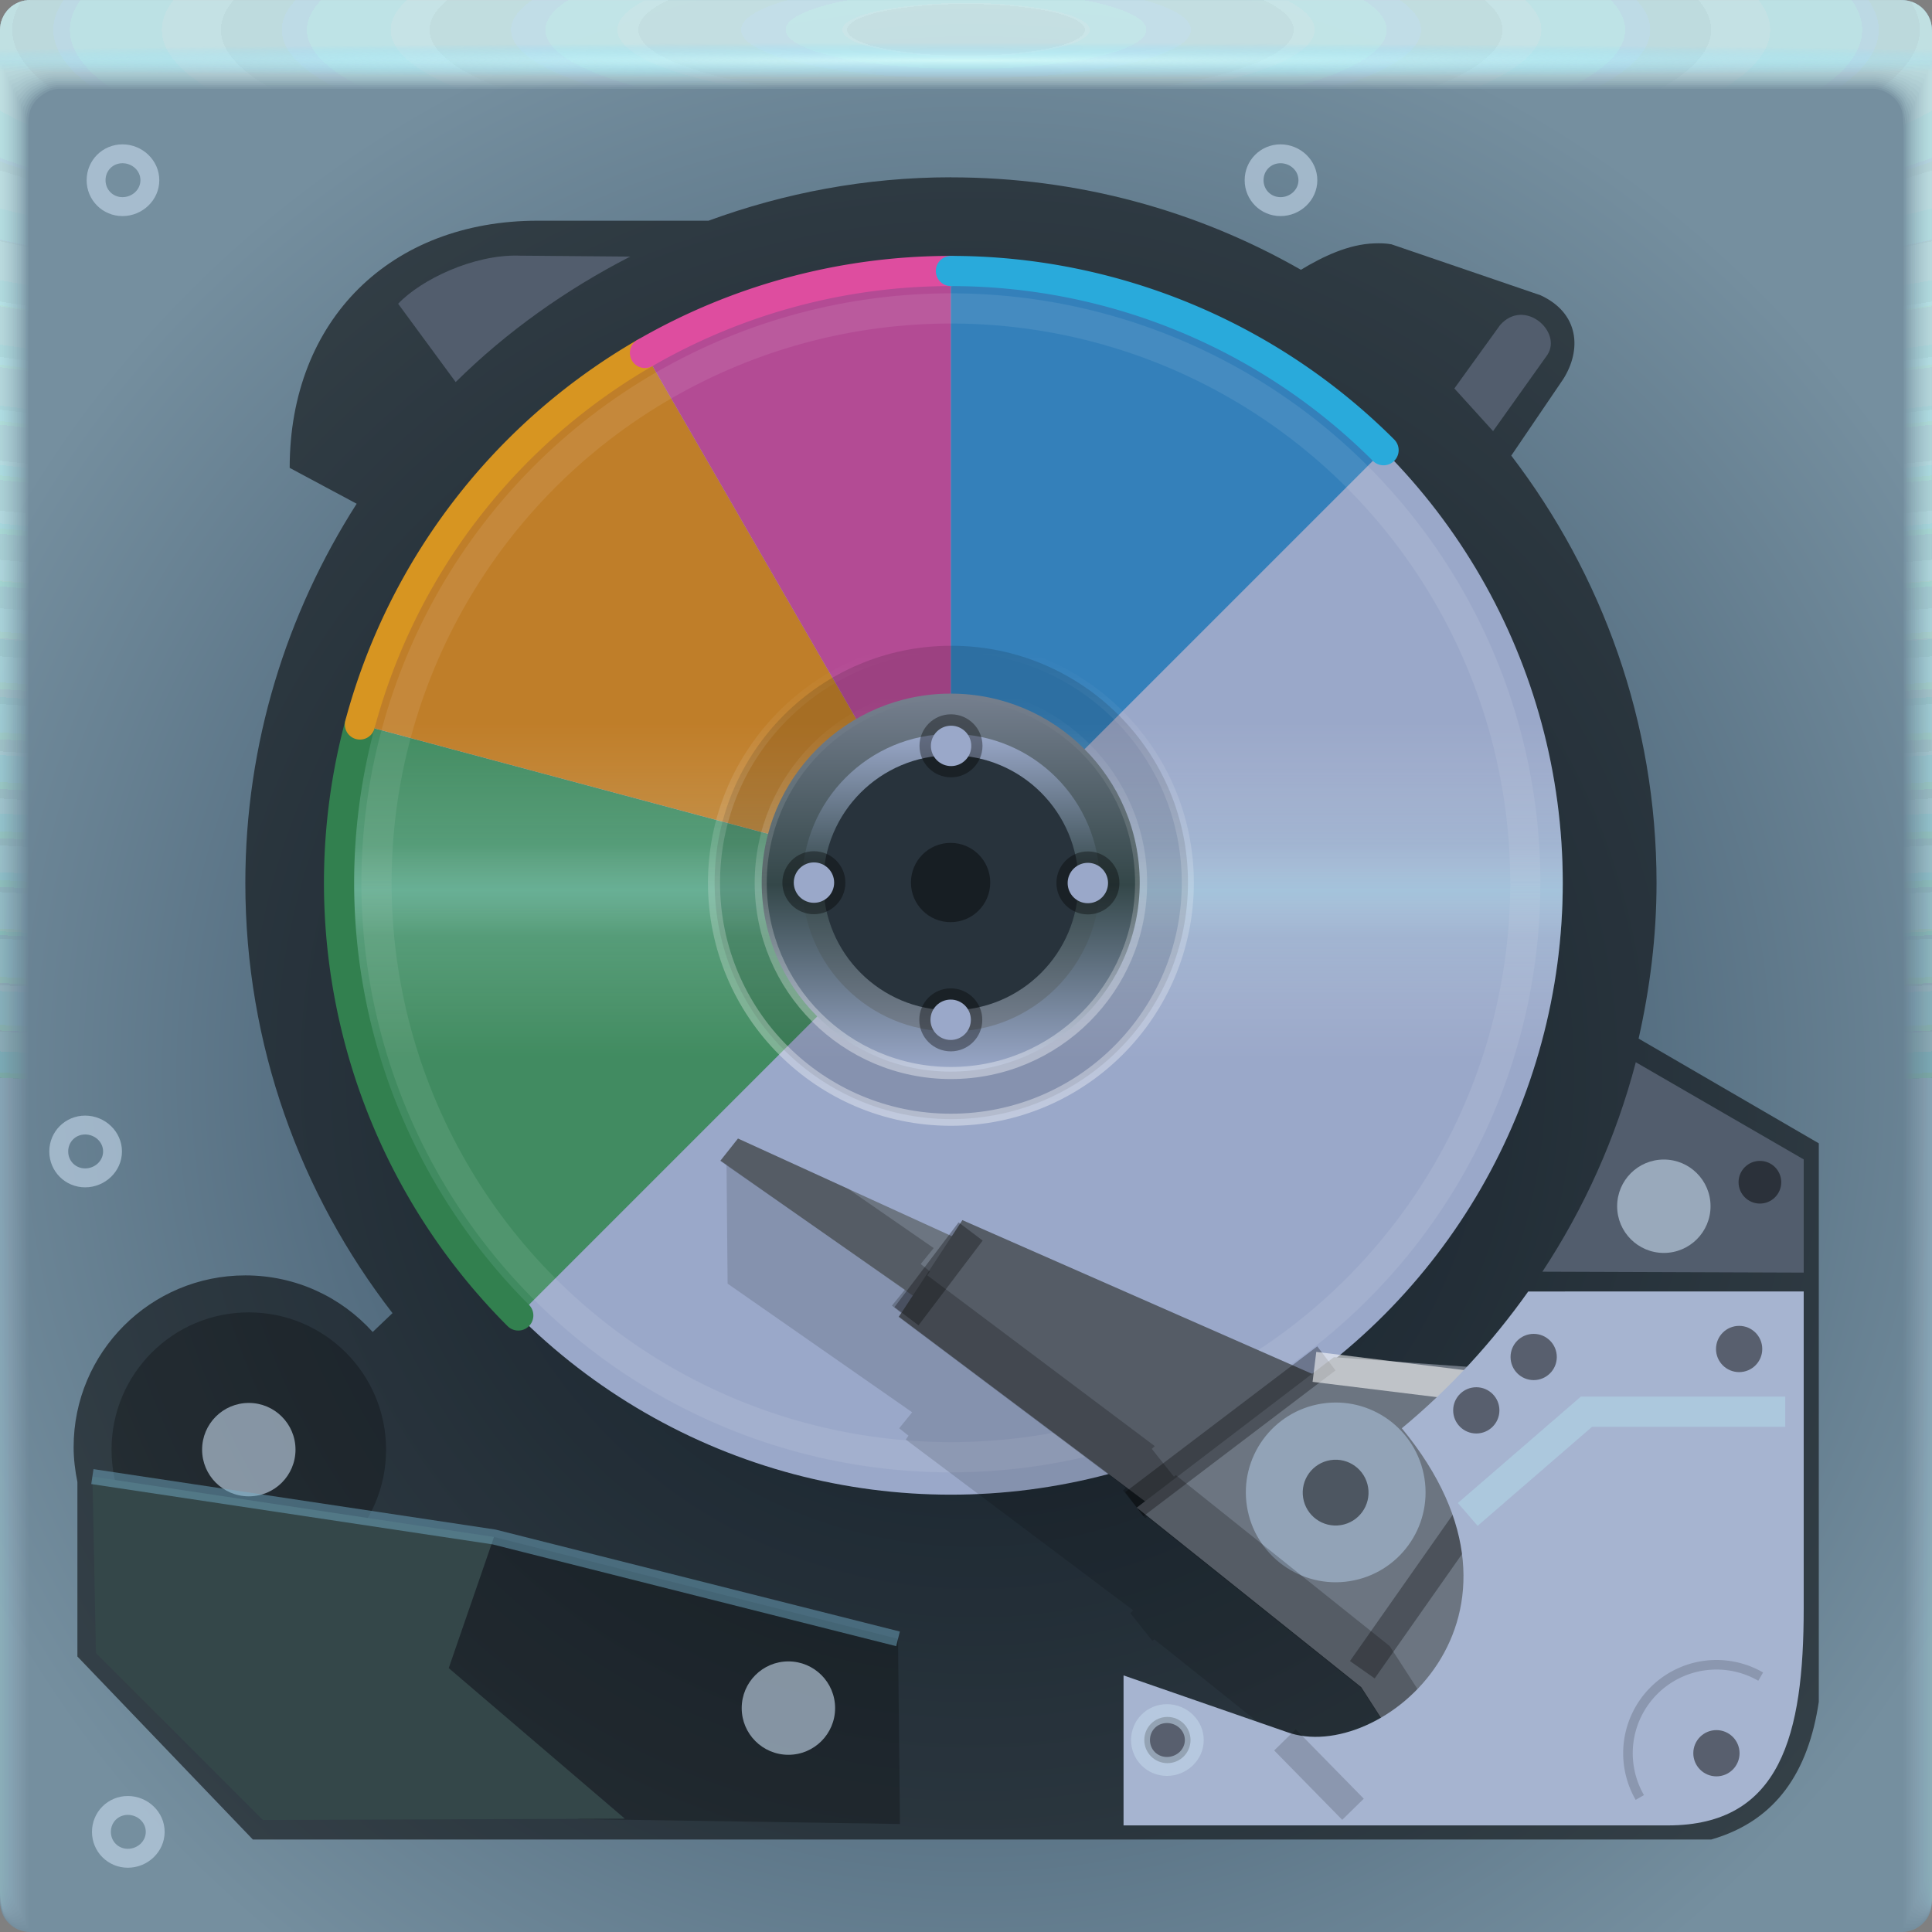 <?xml version="1.0" encoding="UTF-8"?>
<!-- Created with Inkscape (http://www.inkscape.org/) -->
<svg width="64" height="64" version="1.1" xmlns="http://www.w3.org/2000/svg" xmlns:cc="http://creativecommons.org/ns#" xmlns:dc="http://purl.org/dc/elements/1.1/" xmlns:rdf="http://www.w3.org/1999/02/22-rdf-syntax-ns#" xmlns:xlink="http://www.w3.org/1999/xlink">
	<rect width="100%" height="100%" fill="#808080" stroke="none"/>
	<defs>
		<linearGradient id="linearGradient858248">
			<stop stop-color="#ffffff" stop-opacity=".376" offset="0"/>
			<stop stop-color="#ffffff" stop-opacity="0" offset="1"/>
		</linearGradient>
		<linearGradient id="linearGradient1681">
			<stop stop-color="#ffffff" stop-opacity=".005" offset="0"/>
			<stop stop-color="#b6f8ff" stop-opacity=".419" offset=".5"/>
			<stop stop-color="#ffffff" stop-opacity=".005" offset="1"/>
		</linearGradient>
		<radialGradient id="radialGradient2160630-6" cx="31.744" cy="35.593" r="32" gradientTransform="matrix(-1.155,0,0,1.155,68.931,-5.529)" gradientUnits="userSpaceOnUse">
			<stop stop-color="#284057" offset="0"/>
			<stop stop-color="#758f9f" offset="1"/>
		</radialGradient>
		<radialGradient id="radialGradient2160632-5" cx="35.574" cy="1.019" r="32" gradientTransform="matrix(0,1.125,-5.175,0,37.271,-39.029)" gradientUnits="userSpaceOnUse" xlink:href="#a-6-5-2"/>
		<linearGradient id="a-6-5-2">
			<stop stop-color="#d3eff1" stop-opacity=".114" offset="0"/>
			<stop stop-color="#bcfffa" stop-opacity=".02" offset="1"/>
		</linearGradient>
		<radialGradient id="radialGradient2160634-2" cx="35.574" cy="1.036" r="32" gradientTransform="matrix(0,1.125,-5.175,0,37.363,-39.029)" gradientUnits="userSpaceOnUse" xlink:href="#a-6-5-2"/>
		<radialGradient id="radialGradient2160636-1" cx="35.574" cy="1.055" r="32" gradientTransform="matrix(0,1.125,-5.175,0,37.458,-39.029)" gradientUnits="userSpaceOnUse" xlink:href="#a-6-5-2"/>
		<radialGradient id="radialGradient2160638-7" cx="35.574" cy="1.071" r="32" gradientTransform="matrix(0,1.125,-5.175,0,37.544,-39.029)" gradientUnits="userSpaceOnUse" xlink:href="#a-6-5-2"/>
		<radialGradient id="radialGradient2160640-8" cx="35.574" cy="1.091" r="32" gradientTransform="matrix(0,1.125,-5.175,0,37.648,-39.029)" gradientUnits="userSpaceOnUse" xlink:href="#a-6-5-2"/>
		<radialGradient id="radialGradient2160642-5" cx="35.574" cy="1.113" r="32" gradientTransform="matrix(0,1.125,-5.175,0,37.758,-39.029)" gradientUnits="userSpaceOnUse" xlink:href="#a-6-5-2"/>
		<radialGradient id="radialGradient2160644-7" cx="35.574" cy="1.135" r="32" gradientTransform="matrix(0,1.125,-5.175,0,37.875,-39.029)" gradientUnits="userSpaceOnUse" xlink:href="#a-6-5-2"/>
		<radialGradient id="radialGradient2160646-4" cx="35.574" cy="1.159" r="32" gradientTransform="matrix(0,1.125,-5.175,0,38,-39.029)" gradientUnits="userSpaceOnUse" xlink:href="#a-6-5-2"/>
		<radialGradient id="radialGradient2160648-1" cx="35.574" cy="1.18" r="32" gradientTransform="matrix(0,1.125,-5.175,0,38.107,-39.029)" gradientUnits="userSpaceOnUse" xlink:href="#a-6-5-2"/>
		<radialGradient id="radialGradient2160650-8" cx="35.574" cy="1.208" r="32" gradientTransform="matrix(0,1.125,-5.175,0,38.252,-39.029)" gradientUnits="userSpaceOnUse" xlink:href="#a-6-5-2"/>
		<radialGradient id="radialGradient2160652-5" cx="35.574" cy="1.239" r="32" gradientTransform="matrix(0,1.125,-5.175,0,38.411,-39.029)" gradientUnits="userSpaceOnUse" xlink:href="#a-6-5-2"/>
		<radialGradient id="radialGradient2160654-9" cx="35.574" cy="1.273" r="32" gradientTransform="matrix(0,1.125,-5.175,0,38.587,-39.029)" gradientUnits="userSpaceOnUse" xlink:href="#a-6-5-2"/>
		<radialGradient id="radialGradient2160656-7" cx="35.574" cy="1.304" r="32" gradientTransform="matrix(0,1.125,-5.175,0,38.75,-39.029)" gradientUnits="userSpaceOnUse" xlink:href="#a-6-5-2"/>
		<radialGradient id="radialGradient2160658-5" cx="35.574" cy="1.346" r="32" gradientTransform="matrix(0,1.125,-5.175,0,38.966,-39.029)" gradientUnits="userSpaceOnUse" xlink:href="#a-6-5-2"/>
		<radialGradient id="radialGradient2160660-3" cx="35.574" cy="1.393" r="32" gradientTransform="matrix(0,1.125,-5.175,0,39.208,-39.029)" gradientUnits="userSpaceOnUse" xlink:href="#a-6-5-2"/>
		<radialGradient id="radialGradient2160662-8" cx="35.574" cy="1.439" r="32" gradientTransform="matrix(0,1.125,-5.175,0,39.446,-39.029)" gradientUnits="userSpaceOnUse" xlink:href="#a-6-5-2"/>
		<radialGradient id="radialGradient2160664-8" cx="36.463" cy="1.498" r="32" gradientTransform="matrix(0 .018 -1.276 0 33.91 1.341)" gradientUnits="userSpaceOnUse">
			<stop stop-color="#d6fffe" stop-opacity=".712" offset="0"/>
			<stop stop-color="#6edaff" stop-opacity="0" offset="1"/>
		</radialGradient>
		<linearGradient id="linearGradient3976" x1="-44" x2="-44" y1="24" y2="35" gradientUnits="userSpaceOnUse" xlink:href="#linearGradient1681"/>
		<linearGradient id="linearGradient24537" x1="-45" x2="-45" y1="28" y2="31" gradientUnits="userSpaceOnUse" xlink:href="#linearGradient1681"/>
		<linearGradient id="linearGradient858016" x1="33.894" x2="33.894" y1="50.84" y2="13.244" gradientUnits="userSpaceOnUse">
			<stop stop-color="#747e8d" offset="0"/>
			<stop stop-color="#344749" offset=".5"/>
			<stop stop-color="#9aa8c9" offset="1"/>
		</linearGradient>
		<linearGradient id="linearGradient858250" x1="-33" x2="-33" y1="36.948" y2="21.577" gradientTransform="matrix(.803 0 0 .803 -6.213 5.768)" gradientUnits="userSpaceOnUse" xlink:href="#linearGradient858248"/>
		<linearGradient id="linearGradient858398" x1="-33" x2="-33" y1="36.948" y2="21.577" gradientUnits="userSpaceOnUse" xlink:href="#linearGradient858248"/>
	</defs>
	<g transform="translate(3.2081e-5)">
		<path d="m1 0c-0.554 0-1 0.446-1 1v62c0 0.554 0.446 1 1 1h62c0.554 0 1-0.446 1-1v-62c0-0.554-0.446-1-1-1z" fill="url(#radialGradient2160630-6)"/>
		<g transform="translate(0 .002)">
			<path d="m1 0c-0.554 0-1 0.446-1 1v62-0.224 0.224-61h1.752c19.15 2e-3 39.445 0 60.213 0h2.035v61-0.334 0.334-62a0.998 0.998 0 0 0-1-1z" fill="url(#radialGradient2160632-5)"/>
			<path d="m1 0a0.998 0.998 0 0 0-1 1.006v61.98-0.197c0-0.277 4e-3 -0.184 0.01 0.246 0.012 0.016 0.03-0.297 0.052-0.897v-60c0.072-9e-3 0.133-0.013 0.185-0.013 0.29-0.016 0.357-0.032 0.774-0.044 0.246-0.011 0.496-0.019 0.747-0.019 19.183 2e-3 39.392 0 60.2 0 0.346 0 0.689 0.012 1.023 0.03 0.268 0.01 0.389 0.02 0.52 0.033 0.106 0 0.22 0.01 0.427 0.028v59.744c0.027 0.754 0.05 1.148 0.059 1.123l3e-3 -0.334v0.286-61.762c0-0.143 0-0.22-2e-3 -0.224a0.996 0.996 0 0 0-1.012-0.986h-61.986" fill="url(#radialGradient2160634-2)"/>
			<path d="m1 0a0.998 0.998 0 0 0-1 1.006v61.966-0.169c0-0.245 8e-3 -0.145 0.021 0.266 0.022 0.034 0.06-0.247 0.104-0.807v-59.988a0.744 0.744 0 0 1 0.173-0.025c0.27-0.031 0.341-0.064 0.743-0.088 0.242-0.022 0.492-0.037 0.742-0.037 19.217 2e-3 39.34 0 60.187 0 0.347 0 0.69 0.024 1.013 0.06 0.256 0.02 0.372 0.042 0.494 0.065 0.1 0 0.206 0.02 0.398 0.057v59.731c0.055 0.703 0.102 1.052 0.119 1.003 4e-3 -0.154 6e-3 -0.265 6e-3 -0.333v0.237-61.748c0-0.139 0-0.215-3e-3 -0.224a0.994 0.994 0 0 0-0.807-0.952 1.025 1.025 0 0 0-0.217-0.02h-61.973" fill="url(#radialGradient2160636-1)"/>
			<path d="m1 0a0.998 0.998 0 0 0-1 1.005v61.953-0.14c0-0.213 0.012-0.107 0.031 0.287 0.034 0.05 0.091-0.198 0.156-0.718v-59.974a0.45 0.45 0 0 1 0.16-0.037c0.252-0.048 0.327-0.097 0.715-0.132 0.238-0.034 0.487-0.056 0.737-0.056 19.25 2e-3 39.286 0 60.173 0 0.348 0 0.688 0.036 1.001 0.09 0.244 0.029 0.356 0.062 0.47 0.098 0.091 0 0.19 0.03 0.37 0.085v59.718c0.082 0.653 0.151 0.957 0.176 0.884 7e-3 -0.152 0.01-0.262 0.01-0.333v0.188-61.734c0-0.135 0-0.21-4e-3 -0.224a0.992 0.992 0 0 0-0.819-0.94 1.041 1.041 0 0 0-0.217-0.018h-61.96" fill="url(#radialGradient2160638-7)"/>
			<path d="m1 0a0.998 0.998 0 0 0-1 1.005v61.939-0.113c0-0.18 0.015-0.068 0.042 0.308 0.045 0.067 0.121-0.149 0.208-0.629v-59.96a0.312 0.312 0 0 1 0.148-0.05c0.232-0.063 0.311-0.128 0.684-0.176 0.234-0.044 0.483-0.074 0.732-0.074 19.284 2e-3 39.234 0 60.16 0 0.35 0 0.689 0.048 0.991 0.12 0.232 0.039 0.34 0.083 0.444 0.13 0.085 0 0.176 0.04 0.341 0.114v59.704c0.11 0.603 0.203 0.862 0.236 0.764 0.01-0.148 0.014-0.259 0.014-0.333v0.14-61.721c0-0.13-2e-3 -0.206-6e-3 -0.224a0.991 0.991 0 0 0-0.83-0.927 1.066 1.066 0 0 0-0.22-0.017h-61.944" fill="url(#radialGradient2160640-8)"/>
			<path d="m1 0a0.998 0.998 0 0 0-1 1.004v61.926-0.084c0-0.148 0.02-0.029 0.052 0.328 0.056 0.084 0.152-0.099 0.26-0.539v-59.949c0.053-0.04 0.097-0.061 0.136-0.061 0.212-0.08 0.297-0.16 0.655-0.22 0.23-0.056 0.477-0.093 0.727-0.093 19.317 2e-3 39.18 0 60.147 0 0.35 0 0.688 0.06 0.98 0.151 0.22 0.047 0.322 0.102 0.418 0.162 0.078 0 0.162 0.049 0.313 0.142v59.69c0.137 0.553 0.253 0.767 0.295 0.645a4.73 4.73 0 0 0 0.017-0.332v0.09-61.705c0-0.126-2e-3 -0.202-7e-3 -0.224a0.99 0.99 0 0 0-0.843-0.914 1.099 1.099 0 0 0-0.218-0.017h-61.932" fill="url(#radialGradient2160642-5)"/>
			<path d="m1 0a0.998 0.998 0 0 0-1 1.004v61.912-0.056c0-0.117 0.023 0.01 0.063 0.349 0.067 0.1 0.182-0.05 0.312-0.45v-59.935c0.048-0.049 0.088-0.074 0.123-0.074 0.193-0.095 0.282-0.192 0.626-0.264 0.225-0.067 0.472-0.11 0.721-0.11h60.133c0.352 0 0.688 0.071 0.97 0.18a0.944 0.944 0 0 1 0.393 0.194c0.07 0 0.147 0.059 0.284 0.17v59.68c0.164 0.502 0.304 0.671 0.354 0.524 0.014-0.14 0.02-0.25 0.02-0.331v0.042-61.695c0-0.121-2e-3 -0.197-9e-3 -0.224a0.99 0.99 0 0 0-0.854-0.902 1.142 1.142 0 0 0-0.218-0.014h-61.918" fill="url(#radialGradient2160644-7)"/>
			<path d="m1 0a0.998 0.998 0 0 0-1 1.004v61.898-0.029c0-0.084 0.027 0.049 0.073 0.37 0.079 0.117 0.212 0 0.365-0.36v-59.923c0.043-0.057 0.079-0.086 0.11-0.086 0.174-0.112 0.267-0.225 0.596-0.309a2.19 2.19 0 0 1 0.717-0.129c19.385 2e-3 39.075 0 60.12 0 0.353 0 0.687 0.084 0.958 0.211 0.196 0.066 0.29 0.144 0.368 0.227 0.063 0 0.132 0.068 0.256 0.199v59.665c0.192 0.452 0.354 0.576 0.413 0.404a3.11 3.11 0 0 0 0.024-0.33v-61.687c0-0.117-4e-3 -0.193-0.01-0.224a0.99 0.99 0 0 0-0.868-0.89 1.198 1.198 0 0 0-0.217-0.011h-61.905" fill="url(#radialGradient2160646-4)"/>
			<path d="m1 0a0.998 0.998 0 0 0-1 1.003v61.885c0-0.052 0.03 0.087 0.084 0.39 0.09 0.135 0.242 0.05 0.416-0.27v-59.911c0.038-0.063 0.07-0.097 0.099-0.097 0.154-0.127 0.251-0.257 0.566-0.352 0.217-0.089 0.463-0.148 0.711-0.148 19.418 2e-3 39.022 0 60.107 0 0.355 0 0.687 0.096 0.947 0.242a0.723 0.723 0 0 1 0.343 0.258c0.056 0 0.118 0.079 0.227 0.227v59.651c0.22 0.402 0.406 0.482 0.473 0.285 0.018-0.132 0.027-0.243 0.027-0.33v-61.721c0-0.113-4e-3 -0.188-0.012-0.224a0.99 0.99 0 0 0-0.879-0.877 1.273 1.273 0 0 0-0.218-0.011h-61.89" fill="url(#radialGradient2160648-1)"/>
			<path d="m1 0a0.998 0.998 0 0 0-1 1.003v61.899c0-0.02 0.035 0.126 0.094 0.41 0.101 0.152 0.273 0.1 0.468-0.18v-59.897c0.034-0.073 0.062-0.11 0.087-0.11 0.135-0.143 0.236-0.29 0.536-0.397 0.213-0.1 0.459-0.166 0.707-0.166 19.452 2e-3 38.969 0 60.093 0 0.356 0 0.687 0.108 0.936 0.272a0.678 0.678 0 0 1 0.317 0.29c0.05 0 0.103 0.089 0.2 0.256v59.64c0.246 0.352 0.455 0.386 0.531 0.165 0.02-0.128 0.03-0.239 0.03-0.33v-61.755c0-0.108-4e-3 -0.184-0.013-0.224a0.99 0.99 0 0 0-0.891-0.864 1.376 1.376 0 0 0-0.218-0.01h-61.877" fill="url(#radialGradient2160650-8)"/>
			<path d="m1 0a0.998 0.998 0 0 0-1 1.002v61.913c0 0.013 0.039 0.165 0.105 0.432 0.112 0.168 0.303 0.148 0.52-0.092v-59.882c0.029-0.081 0.053-0.123 0.074-0.123 0.116-0.159 0.222-0.321 0.507-0.44 0.209-0.111 0.454-0.185 0.701-0.185 19.486 2e-3 38.916 0 60.08 0 0.357 0 0.687 0.12 0.925 0.302a0.66 0.66 0 0 1 0.292 0.323c0.043 0 0.089 0.098 0.171 0.284v59.626c0.275 0.302 0.507 0.29 0.591 0.046 0.022-0.125 0.034-0.236 0.034-0.33v-61.791c0-0.104-5e-3 -0.18-0.016-0.224a0.99 0.99 0 0 0-0.903-0.852 1.514 1.514 0 0 0-0.218-8e-3h-61.863" fill="url(#radialGradient2160652-5)"/>
			<path d="m1 0a0.998 0.998 0 0 0-1 1.002v61.928c0 0.045 0.042 0.203 0.115 0.453 0.123 0.184 0.333 0.197 0.572-3e-3v-59.87c0.024-0.089 0.045-0.135 0.062-0.135 0.097-0.174 0.207-0.353 0.478-0.484 0.204-0.122 0.448-0.203 0.696-0.203 19.519 2e-3 38.863 0 60.067 0a1.4 1.4 0 0 1 0.914 0.332c0.15 0.103 0.224 0.225 0.267 0.355 0.035 0 0.073 0.108 0.142 0.313v59.612c0.302 0.251 0.557 0.196 0.65-0.074a1.7 1.7 0 0 0 0.037-0.33v-61.825c0-0.1-6e-3 -0.175-0.017-0.224a0.99 0.99 0 0 0-0.915-0.84 1.712 1.712 0 0 0-0.218-7e-3h-61.85" fill="url(#radialGradient2160654-9)"/>
			<path d="m1 0a0.998 0.998 0 0 0-1 1.002v61.942c0 0.077 0.046 0.242 0.126 0.473 0.134 0.201 0.363 0.246 0.624 0.086v-59.856c0.02-0.097 0.035-0.147 0.05-0.147a0.981 0.981 0 0 1 0.447-0.529c0.2-0.133 0.444-0.221 0.691-0.221 19.553 2e-3 38.811 0 60.053 0 0.36 0 0.686 0.144 0.903 0.362a0.688 0.688 0 0 1 0.242 0.388c0.028 0 0.059 0.118 0.114 0.341v59.598c0.33 0.2 0.608 0.1 0.709-0.194 0.026-0.117 0.04-0.228 0.04-0.329v-61.86c0-0.095-6e-3 -0.17-0.018-0.224a0.991 0.991 0 0 0-0.927-0.827 2.015 2.015 0 0 0-0.218-5e-3h-61.836" fill="url(#radialGradient2160656-7)"/>
			<path d="m1 0a0.998 0.998 0 0 0-1 1.001v61.956c0 0.11 0.05 0.281 0.136 0.494 0.146 0.218 0.394 0.296 0.677 0.176v-59.843c0.014-0.105 0.026-0.16 0.036-0.16a0.967 0.967 0 0 1 0.419-0.572c0.196-0.144 0.439-0.24 0.686-0.24 19.586 2e-3 38.758 0 60.04 0 0.36 0 0.685 0.156 0.892 0.392a0.73 0.73 0 0 1 0.216 0.42c0.021 0 0.044 0.128 0.086 0.37v59.585c0.356 0.15 0.658 5e-3 0.768-0.314 0.029-0.114 0.044-0.224 0.044-0.328v-61.895c0-0.09-7e-3 -0.166-0.02-0.224a0.992 0.992 0 0 0-0.94-0.814 2.524 2.524 0 0 0-0.217-5e-3h-61.823" fill="url(#radialGradient2160658-5)"/>
			<path d="m1 0a0.998 0.998 0 0 0-1 1v61.972c0 0.142 0.054 0.32 0.147 0.515a0.643 0.643 0 0 0 0.728 0.265v-59.83c0.01-0.114 0.018-0.172 0.025-0.172a0.97 0.97 0 0 1 0.389-0.617c0.192-0.155 0.434-0.258 0.68-0.258 19.62 2e-3 38.705 0 60.027 0 0.362 0 0.686 0.168 0.882 0.422a0.794 0.794 0 0 1 0.19 0.453c0.015 0 0.03 0.137 0.057 0.398v59.572c0.385 0.1 0.71-0.09 0.828-0.434 0.03-0.11 0.047-0.22 0.047-0.328v-61.93c0-0.086-7e-3 -0.161-0.021-0.224a0.994 0.994 0 0 0-0.951-0.802 3.563 3.563 0 0 0-0.219-2e-3h-61.809" fill="url(#radialGradient2160660-3)"/>
			<path d="m1 0a0.998 0.998 0 0 0-1 1v61.986c0 0.174 0.058 0.358 0.157 0.535a0.802 0.802 0 0 0 0.78 0.355v-59.816c5e-3 -0.122 0.01-0.185 0.013-0.185a0.987 0.987 0 0 1 0.36-0.66c0.187-0.166 0.429-0.277 0.675-0.277 19.653 2e-3 38.652 0 60.013 0 0.363 0 0.685 0.18 0.87 0.452a0.876 0.876 0 0 1 0.166 0.485c7e-3 0 0.015 0.147 0.028 0.427v59.558c0.412 0.05 0.76-0.186 0.887-0.553a1.1 1.1 0 0 0 0.05-0.328v-61.965a0.996 0.996 0 0 0-0.985-1.014 6.67 6.67 0 0 0-0.219 0h-61.795" fill="url(#radialGradient2160662-8)"/>
			<path d="m1 0a0.998 0.998 0 0 0-1 1v2h64v-1.998a0.998 0.998 0 0 0-1-1h-62z" fill="url(#radialGradient2160664-8)"/>
		</g>
	</g>
	<path d="m31.5 5.875c4.219 0 8.177 1.106 11.594 3.062 0.73-0.441 1.581-0.849 2.438-0.875 0.191-0.006 0.374-0.004 0.562 0.031l4.938 1.688c1.29 0.594 1.365 1.814 0.75 2.781l-1.719 2.531c3.003 3.931 4.812 8.828 4.812 14.156 0 1.771-0.22 3.499-0.594 5.156l5.969 3.469v18.5c-0.341 2.29-1.39 3.937-3.562 4.562h-48.312l-5.812-6.062v-5.781c-0.076-0.37-0.125-0.764-0.125-1.156 0-3.141 2.546-5.688 5.688-5.688 1.677 0 3.178 0.721 4.219 1.875l0.656-0.625c-3.049-3.942-4.875-8.879-4.875-14.25 0-4.624 1.369-8.935 3.688-12.562l-2.219-1.188c0-4.911 3.348-8.188 8.219-8.188h5.656c2.505-0.917 5.209-1.438 8.031-1.438z" fill="#000000" fill-opacity=".546"/>
	<circle transform="scale(-1,1)" cx="-31.5" cy="29.245" r="20.268" color="#000000" fill="#9aa8c9"/>
	<g opacity=".895" stroke-linecap="round" stroke-opacity=".704" stroke-width="4">
		<path d="m17.168 43.576a20.268 20.268 0 0 1-5.246-19.577l19.577 5.246z" fill="#358855" fill-opacity=".998" stop-color="#000000"/>
		<path d="m11.923 23.999a20.268 20.268 0 0 1 9.443-12.307l10.134 17.552z" fill="#c37816" fill-opacity=".997" stop-color="#000000"/>
		<path d="m21.366 11.692a20.268 20.268 0 0 1 10.134-2.715v20.268z" fill="#b53f8e" fill-opacity=".998" stop-color="#000000"/>
		<path d="m31.5 8.977a20.268 20.268 0 0 1 14.332 5.936l-14.332 14.332z" fill="#277cb9" stop-color="#000000"/>
	</g>
	<g opacity=".507">
		<circle transform="scale(-1,1)" cx="-31.5" cy="29.245" r="20.268" color="#000000" fill="url(#linearGradient24537)"/>
		<ellipse transform="scale(-1,1)" cx="-31.5" cy="29.245" rx="20.268" ry="20.268" color="#000000" fill="url(#linearGradient3976)"/>
		<ellipse transform="scale(-1,1)" cx="-31.5" cy="29.245" rx="19.028" ry="19.028" color="#000000" fill="none" opacity="1" stroke="#ffffff" stroke-opacity=".166"/>
	</g>
	<g fill="none" stroke-linecap="round">
		<path d="m17.168 43.576a20.268 20.268 0 0 1-5.246-19.577" stop-color="#000000" stroke="#32804f"/>
		<path d="m11.923 23.999a20.268 20.268 0 0 1 9.443-12.307" stop-color="#000000" stroke="#d79521"/>
		<path d="m21.366 11.692a20.268 20.268 0 0 1 10.134-2.715" stop-color="#000000" stroke="#de4d9f"/>
		<path d="m31.5 8.977a20.268 20.268 0 0 1 14.332 5.936" stop-color="#000000" stroke="#29aadb"/>
	</g>
	<g transform="matrix(-1,0,0,1,64,0)">
		<circle transform="matrix(.412 0 0 .412 19.097 15.945)" cx="32.5" cy="32.25" r="19.03" color="#000000" fill="#000000" fill-opacity=".131"/>
		<g>
			<circle transform="matrix(.329 0 0 -.329 21.814 39.848)" cx="32.5" cy="32.25" r="19.03" color="#000000" fill="url(#linearGradient858016)"/>
			<circle transform="matrix(.259 0 0 .259 24.079 20.888)" cx="32.5" cy="32.25" r="19.03" color="#000000" fill="url(#linearGradient858016)"/>
			<circle transform="matrix(.222 0 0 -.222 25.286 36.403)" cx="32.5" cy="32.25" r="19.03" color="#000000" fill="#28333c"/>
		</g>
		<circle transform="matrix(.069 0 0 -.069 30.268 31.46)" cx="32.5" cy="32.25" r="19.03" color="#000000" fill="#000000" fill-opacity=".42"/>
		<g transform="matrix(0 .703 -.703 0 54.455 6.393)">
			<circle transform="matrix(.078 0 0 -.078 29.966 27.289)" cx="32.5" cy="32.25" r="19.03" color="#000000" fill="#000000" fill-opacity=".36"/>
			<circle transform="matrix(.05 0 0 -.05 30.871 26.39)" cx="32.5" cy="32.25" r="19.03" color="#000000" fill="#9aa8c9"/>
		</g>
		<g transform="matrix(.703 0 0 .703 9.649 7.29)">
			<circle transform="matrix(.078 0 0 -.078 29.966 27.289)" cx="32.5" cy="32.25" r="19.03" color="#000000" fill="#000000" fill-opacity=".36"/>
			<circle transform="matrix(.05 0 0 -.05 30.871 26.39)" cx="32.5" cy="32.25" r="19.03" color="#000000" fill="#9aa8c9"/>
		</g>
		<g transform="matrix(0 -.703 .703 0 10.545 52.096)">
			<circle transform="matrix(.078 0 0 -.078 29.966 27.289)" cx="32.5" cy="32.25" r="19.03" color="#000000" fill="#000000" fill-opacity=".36"/>
			<circle transform="matrix(.05 0 0 -.05 30.871 26.39)" cx="32.5" cy="32.25" r="19.03" color="#000000" fill="#9aa8c9"/>
		</g>
		<g transform="matrix(-.703 0 0 -.703 55.352 51.2)">
			<circle transform="matrix(.078 0 0 -.078 29.966 27.289)" cx="32.5" cy="32.25" r="19.03" color="#000000" fill="#000000" fill-opacity=".36"/>
			<circle transform="matrix(.05 0 0 -.05 30.871 26.39)" cx="32.5" cy="32.25" r="19.03" color="#000000" fill="#9aa8c9"/>
		</g>
	</g>
	<g>
		<circle transform="scale(-1,1)" cx="-31.5" cy="29.245" r="7.848" color="#000000" fill="none" stroke="url(#linearGradient858398)" stroke-width=".4"/>
		<circle transform="scale(-1,1)" cx="-31.5" cy="29.245" r="6.3" color="#000000" fill="none" stroke="url(#linearGradient858250)" stroke-width=".4"/>
		<path d="m17.188 8.469 3.688 0.031c-2.131 1.094-4.094 2.488-5.781 4.156l-1.906-2.594c0.755-0.797 2.492-1.636 4-1.594z" color="#000000" fill="#525d6d"/>
		<path d="m16.365 50.914c-5.504 3.851-2.646 7.525 2.812 9.344l10.635 0.164-0.064-6.133z" color="#000000" fill="#000000" fill-opacity=".254"/>
	</g>
	<g transform="matrix(-1.405 .223 .223 1.405 55.11 -25.789)">
		<g>
			<path d="m28.241 41.475-4.461 2.94-0.255-0.24-0.08 0.076-0.076-0.08-6.993 4.494-0.668-0.353-0.082 0.154-2.564 0.721-3.791 0.901c-1.501 3.815 0.745 6.349 3.309 8.786l2.182 0.102 1.482-0.516 4.294-4.712 0.051 0.027 0.406-0.719-0.077-0.054 4.607-4.757-0.076-0.08 0.187-0.204-0.357-0.32 3.775-3.632-0.421-2.818z" color="#000000" fill="#000000" opacity=".136"/>
			<path d="m23.423 43.936 4.861-3.226 0.486 0.442-4.243 4.11z" fill="#6c7581"/>
			<path d="m15.512 55.426 9.723-10.032-1.812-1.989-11.888 7.646z" fill="#555c66"/>
			<path d="m15.954 55.603 4.508-4.95-5.082-2.74-6.055 1.414c-1.501 3.815 0.75 6.358 3.315 8.795l2.166 0.088z" fill="#6c7581"/>
		</g>
		<g fill="none" stroke="#000000" stroke-width=".703px">
			<path d="m15.866 55.205-5.524-5.701" opacity=".297"/>
			<path d="m20.506 50.565-4.95-2.652" opacity=".297"/>
			<path d="m25.059 45.411-1.784-1.715" opacity=".297"/>
		</g>
		<g>
			<circle transform="matrix(2.25 0 0 2.25 -40.437 -79.032)" cx="25.008" cy="57.805" r=".93" color="#000000" fill="#a9bfd7" opacity=".622"/>
			<circle transform="matrix(.824 0 0 .824 -4.773 3.403)" cx="25.008" cy="57.805" r=".93" color="#000000" fill="#000000" opacity=".47"/>
			<path transform="matrix(.82 -.14 .14 .82 -9.738 12.271)" d="m23.094 47.594-6.469 0.719" color="#000000" fill="none" opacity=".565" stroke="#ffffff" stroke-width=".845px"/>
			<path d="m28.289 40.709-2.35 1.558-1.754 1.676 0.357 0.32-0.187 0.204 0.076 0.08-4.607 4.757 0.077 0.054-0.406 0.719-0.051-0.027-4.294 4.712-1.151 2.6-2.182-0.102c-0.223-0.212-0.446-0.425-0.661-0.639 0.462 0.507 0.958 1 1.474 1.49l2.182 0.102 1.151-2.6 4.294-4.712 0.051 0.027 0.406-0.719-0.077-0.054 4.607-4.757-0.076-0.08 0.187-0.204-0.357-0.32 3.775-3.632-0.484-0.453z" color="#000000" fill="#000000" opacity=".216"/>
		</g>
	</g>
	<g>
		<path d="m59.75 42.781v10.5c0 4.178-0.753 7.188-4.5 7.188h-18.031v-4.969l5.406 1.875c3.074 1.123 8.982-3.797 3.812-10.062 1.588-1.315 2.993-2.846 4.188-4.531z" fill="#a6b4d0"/>
		<circle transform="scale(-1,1)" cx="-38.672" cy="57.641" r=".766" color="#000000" fill="#000000" opacity=".47"/>
		<circle transform="scale(-1,1)" cx="-56.859" cy="58.078" r=".766" color="#000000" fill="#000000" opacity=".47"/>
	</g>
	<path transform="scale(-1,1)" d="m-58.325 55.54a2.931 2.931 0 0 1 3.538 0.466 2.931 2.931 0 0 1 0.466 3.538" color="#000000" fill="none" opacity=".164" stroke="#000000" stroke-width=".317"/>
	<g fill="#000000">
		<circle transform="scale(-1,1)" cx="-57.611" cy="44.687" r=".766" color="#000000" opacity=".47"/>
		<circle transform="scale(-1,1)" cx="-50.805" cy="44.952" r=".766" color="#000000" opacity=".47"/>
		<circle transform="scale(-1,1)" cx="-48.904" cy="46.72" r=".766" color="#000000" opacity=".47"/>
	</g>
	<path d="m59.139 46.764h-6.585l-3.933 3.403" fill="none" opacity=".724" stroke="#b6e9f5" stroke-opacity=".508" stroke-width="1px"/>
	<path d="m42.566 57.636 2.254 2.298" fill="none" opacity=".164" stroke="#000000" stroke-width="1px"/>
	<path d="m54.188 35.188 5.562 3.219v3.75l-8.656-0.031c1.383-2.099 2.44-4.44 3.094-6.938z" fill="#525d6d"/>
	<circle transform="scale(-1,1)" cx="-55.117" cy="39.958" r="1.547" color="#000000" fill="#c4d8ea" opacity=".622"/>
	<circle transform="scale(-1,1)" cx="-8.242" cy="48.021" r="4.547" color="#000000" fill="#000000" fill-opacity=".254"/>
	<g>
		<circle transform="scale(-1,1)" cx="-8.242" cy="48.021" r="1.547" color="#000000" fill="#c4d8ea" opacity=".622"/>
		<circle transform="scale(-1,1)" cx="-26.117" cy="56.583" r="1.547" color="#000000" fill="#c4d8ea" opacity=".622"/>
		<circle transform="scale(-1,1)" cx="-58.299" cy="39.163" r=".707" color="#000000" fill="#000000" opacity=".47"/>
		<path d="m49.46 14.282 1.801-2.53c0.497-0.771-0.768-1.893-1.569-0.983l-1.514 2.099z" color="#000000" fill="#525d6d"/>
		<path d="m16.365 50.914-1.5 4.344 5.834 4.988-11.99 0.043-5.531-5.531-0.116-5.844z" color="#000000" fill="#344749"/>
	</g>
	<g fill="#c4d8ea">
		<path d="m42.419 4.782c0.659 0 1.219 0.528 1.219 1.188s-0.56 1.188-1.219 1.188-1.188-0.528-1.188-1.188 0.528-1.188 1.188-1.188zm0 0.625c-0.317 0-0.562 0.245-0.562 0.562s0.245 0.562 0.562 0.562 0.594-0.245 0.594-0.562-0.276-0.562-0.594-0.562z" color="#000000" opacity=".622"/>
		<path d="m4.058 4.782c0.659 0 1.219 0.528 1.219 1.188s-0.56 1.188-1.219 1.188-1.188-0.528-1.188-1.188 0.528-1.188 1.188-1.188zm0 0.625c-0.317 0-0.562 0.245-0.562 0.562s0.245 0.562 0.562 0.562 0.594-0.245 0.594-0.562-0.276-0.562-0.594-0.562z" color="#000000" opacity=".622"/>
		<path d="m2.821 36.956c0.659 0 1.219 0.528 1.219 1.188s-0.56 1.188-1.219 1.188-1.188-0.528-1.188-1.188 0.528-1.188 1.188-1.188zm0 0.625c-0.317 0-0.562 0.245-0.562 0.562s0.245 0.562 0.562 0.562 0.594-0.245 0.594-0.562-0.276-0.562-0.594-0.562z" color="#000000" opacity=".622"/>
		<path d="m4.235 59.495c0.659 0 1.219 0.528 1.219 1.188s-0.56 1.188-1.219 1.188-1.188-0.528-1.188-1.188 0.528-1.188 1.188-1.188zm0 0.625c-0.317 0-0.562 0.245-0.562 0.562s0.245 0.562 0.562 0.562 0.594-0.245 0.594-0.562-0.276-0.562-0.594-0.562z" color="#000000" opacity=".622"/>
		<path d="m38.656 56.453c0.659 0 1.219 0.528 1.219 1.188s-0.56 1.188-1.219 1.188-1.188-0.528-1.188-1.188 0.528-1.188 1.188-1.188zm0 0.625c-0.317 0-0.562 0.245-0.562 0.562s0.245 0.562 0.562 0.562 0.594-0.245 0.594-0.562-0.276-0.562-0.594-0.562z" color="#000000" opacity=".564"/>
	</g>
	<path d="m29.748 54.289-13.383-3.375-13.305-2" color="#000000" fill="none" stroke="#75b1cd" stroke-opacity=".466" stroke-width=".5"/>
</svg>
